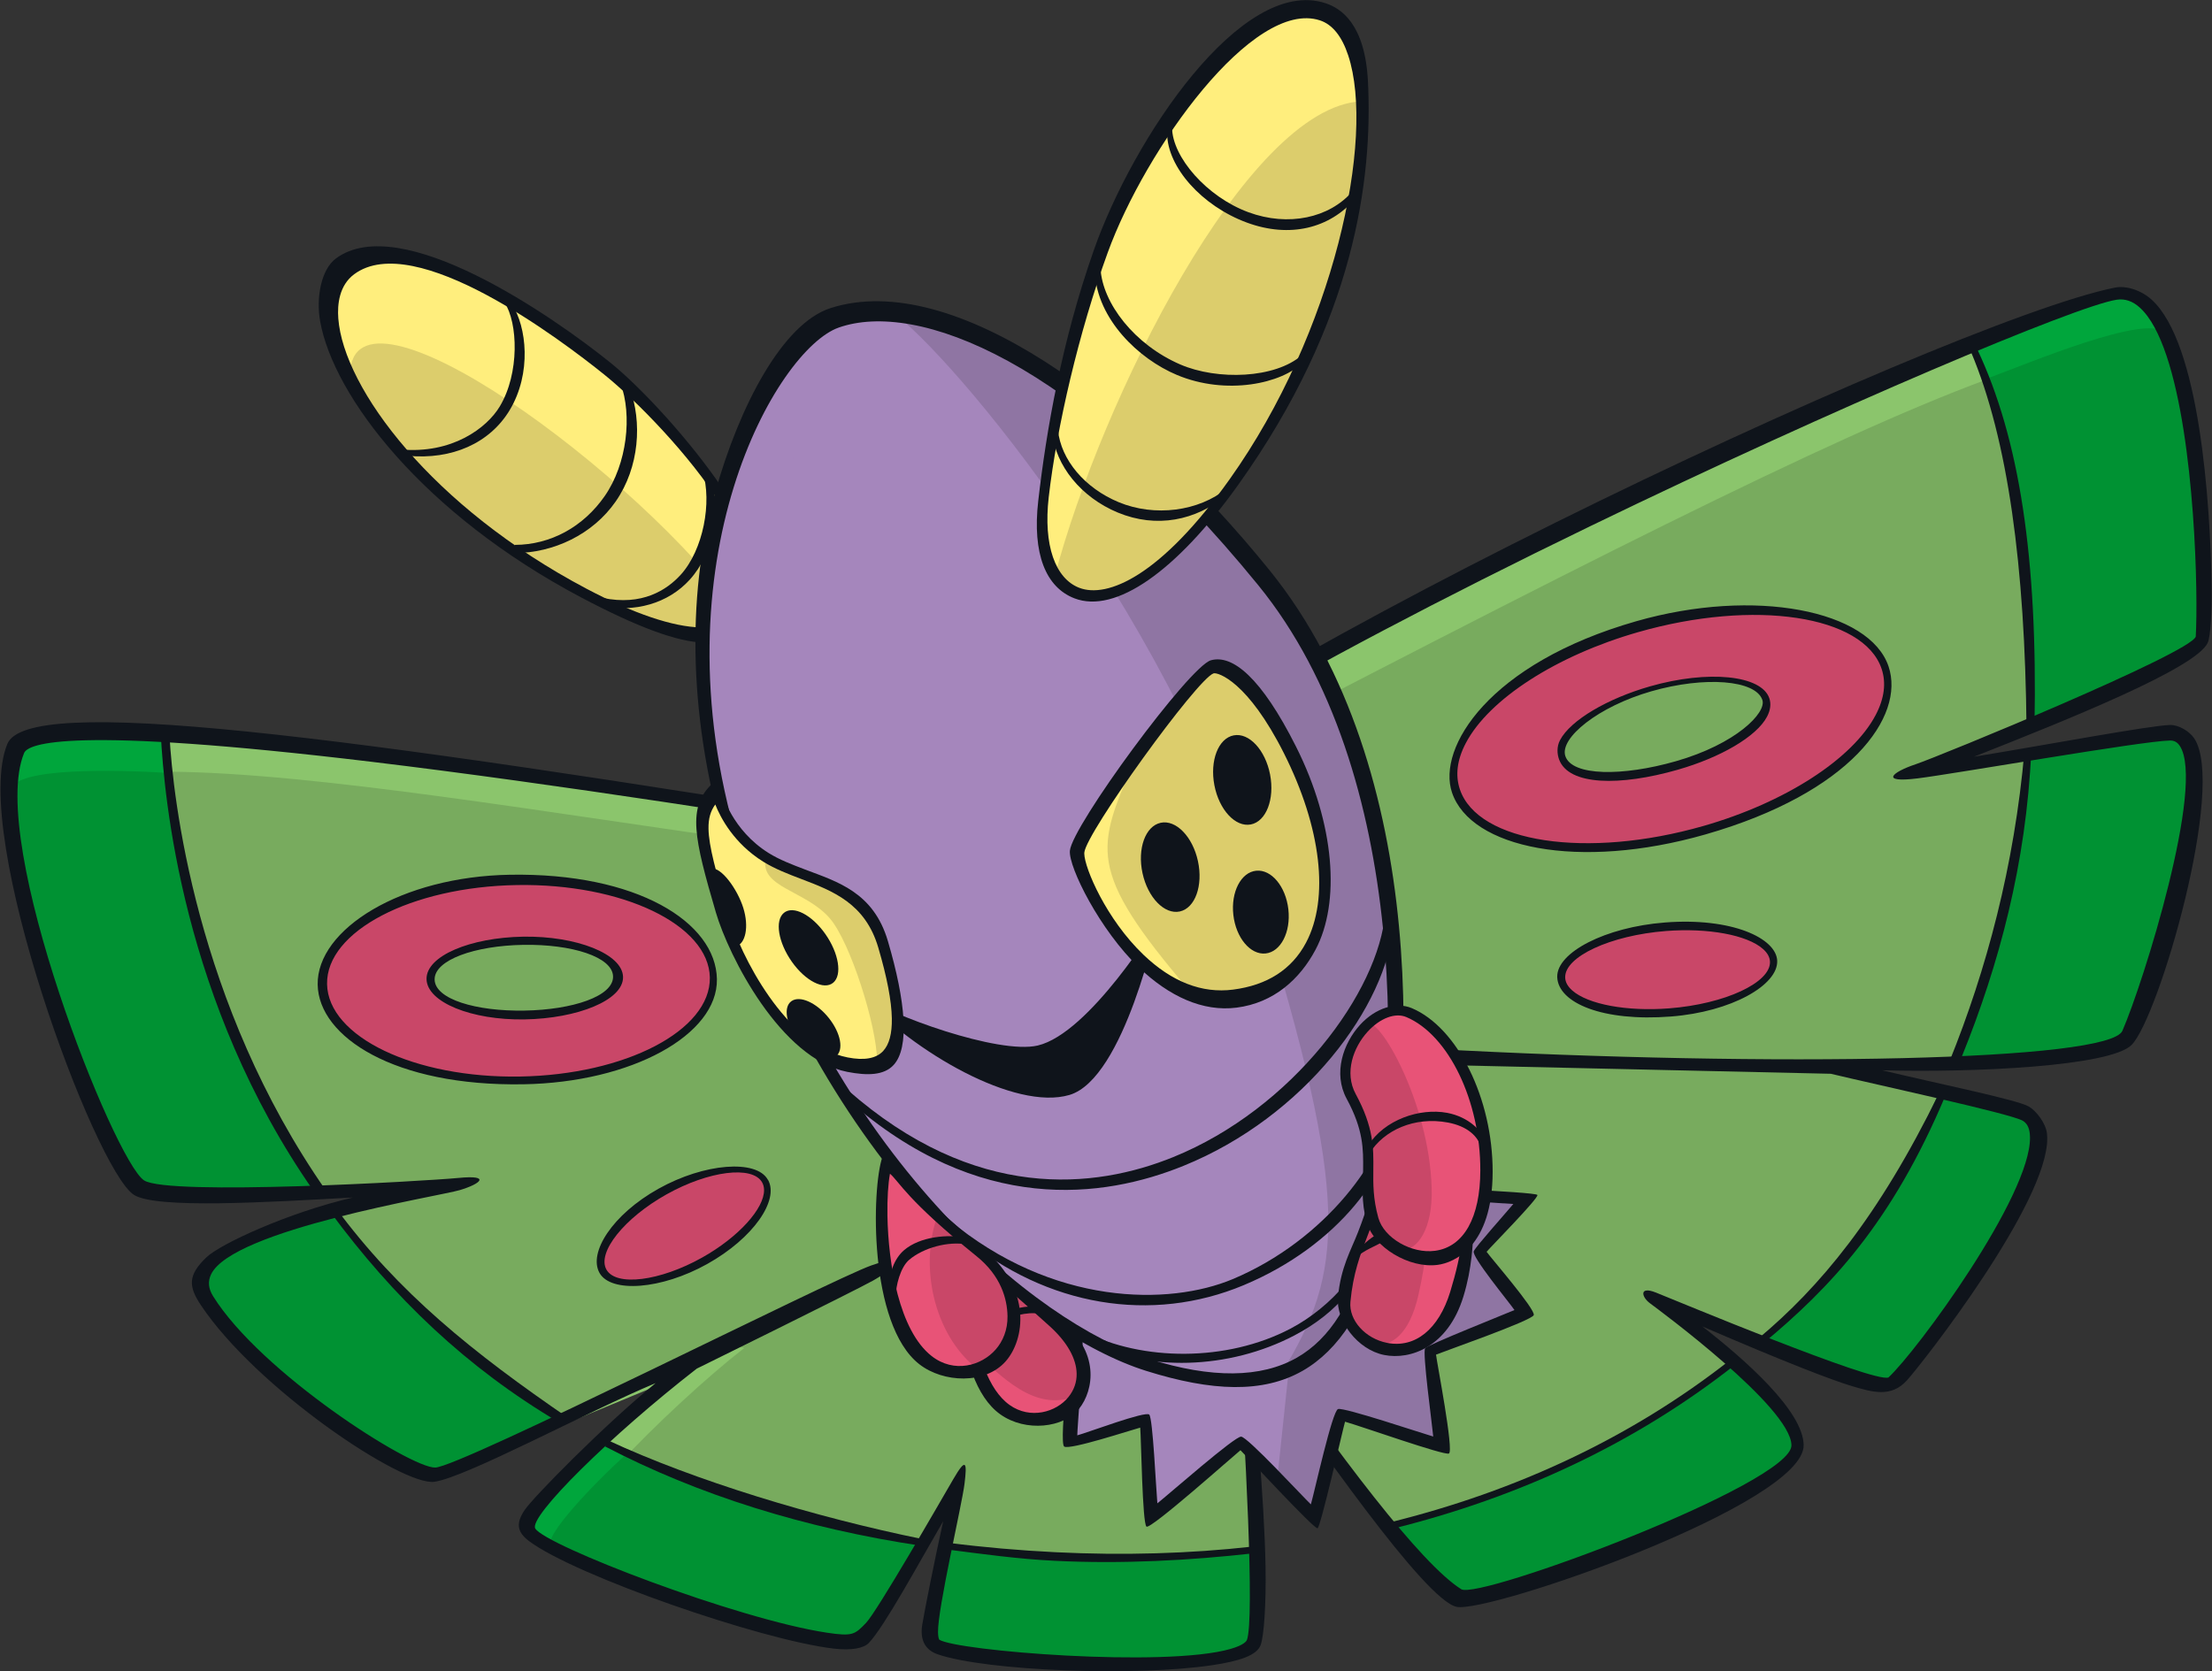 <?xml version="1.0" encoding="UTF-8"?>
<!-- Created with Inkscape (http://www.inkscape.org/) -->
<svg version="1.1" viewBox="0 0 151.41 114.41" xmlns="http://www.w3.org/2000/svg">
 <rect x="0" y="0" width="151.41" height="114.41" fill="#333333" stroke="none"/>
 <g transform="translate(-13.533 -12.136)">
  <g transform="matrix(.528 -.263 -.263 -.528 143.06 106.77)">
   <path d="m0 0c5.146 1.487 31.356 15.1 27.672 20.802-1.264 1.955-18.804 16.368-18.804 16.368s29.29-16.778 33.666-13.11c4.432 3.714 26.226 25.822 19.803 28.887-3.009 1.437-28.261 9.159-28.261 9.159s35.026-3.498 36.622-0.721c2.892 5.028 18.22 37.143 8.814 40.154-9.408 3.01-120.91 7.553-141.83-1.809-11.724 7.967-93.369 68.284-99.641 62.833-8.421-7.317-12.262-47.38-9.798-51.513 2.463-4.133 33.128-16.303 33.128-16.303s-33.037 11.331-32.052 1.003c0.986-10.328 12.08-29.424 14.28-29.98 2.198-0.557 30.883-2.417 30.883-2.417s-23.986-4.819-23.721-8.395c0.264-3.576 25.41-29.378 28.968-28.119 3.559 1.26 18.101 11.077 18.101 11.077s-11.295-13.339-10.856-15.52c0.437-2.181 29.606-19.551 33.128-16.302 2.636 2.43 15.309 33.11 15.309 33.11s5.54-38.995 9.136-39.725 39.858-6.331 42.349-1.112c2.491 5.218-7.381 22.744-7.381 22.744s17.883-21.862 20.483-21.111" fill="#8bc56c"/>
  </g>
  <g transform="matrix(.528 -.263 -.263 -.528 163.07 39.514)">
   <path d="m0 0c6.68 15.549-30.618 14.954-147.86 12.8-37.09 22.098-92.315 69.022-99.778 54.924-5.176-14.168-7.219-40.301-5.255-43.596 2.463-4.132 33.128-16.303 33.128-16.303s-33.037 11.331-32.051 1.003c0.985-10.328 12.08-29.424 14.279-29.98 2.198-0.557 31.941-1.526 31.941-1.526s4.946 0.406 6.928-1.303c-10.319-2.073-32.109-9.171-29.058-12.244 6.601-8.347 23.455-24.871 26.32-23.858 3.558 1.26 18.1 11.077 18.1 11.077s-11.295-13.339-10.856-15.519c0.437-2.182 29.606-19.552 33.128-16.303 2.637 2.431 15.309 33.11 15.309 33.11s5.54-38.995 9.136-39.725 39.859-6.331 42.35-1.112c2.49 5.219-7.382 22.744-7.382 22.744s17.884-21.862 20.483-21.111c5.146 1.487 31.357 15.1 27.672 20.802-1.263 1.955-18.803 16.368-18.803 16.368s29.29-16.778 33.666-13.11c4.431 3.714 26.225 25.822 19.802 28.887-3.009 1.437-28.26 9.159-28.26 9.159s35.025-3.497 36.622-0.721c1.701 2.956 7.697 15.275 10.441 25.537" fill="#78ab5e"/>
  </g>
  <g transform="matrix(.528 -.263 -.263 -.528 36.441 94.813)">
   <path d="m0 0c-8.846 1.913-18.489 2.745-17.95-2.905 0.985-10.328 12.08-29.424 14.279-29.98 1.134-0.287 9.305-0.921 16.957-1.466-8.743 12.875-13.788 31.351-13.286 34.351" fill="#009233"/>
  </g>
  <g transform="matrix(.528 -.263 -.263 -.528 24.665 62.475)">
   <path d="m0 0c-8.311 4.727-14.265 7.275-15.785 5.954-8.421-7.317-12.262-47.381-9.798-51.513 1.25-2.098 9.77-6.269 17.856-9.866-1.396 16.879-0.679 33.234 7.727 55.425" fill="#00a63c"/>
  </g>
  <g transform="matrix(.528 -.263 -.263 -.528 133.99 104.06)">
   <path d="m0 0c5.439-6.29 10.122-11.408 11.718-10.947 5.145 1.487 31.356 15.099 27.672 20.802-0.529 0.816-3.892 3.802-7.63 7.004-9.358-7.545-19.41-14.824-31.76-16.859" fill="#009233"/>
  </g>
  <g transform="matrix(.528 -.263 -.263 -.528 158.36 32.221)">
   <path d="m0 0c-2.04 0.653-7.964 1.242-17.64 1.882-0.144-14.692-6.608-29.222-13.683-42.486 9.927-0.68 21.604-1.125 22.51 0.451 2.891 5.028 18.219 37.142 8.813 40.153" fill="#00a63c"/>
  </g>
  <g transform="matrix(.528 -.263 -.263 -.528 147.26 85.006)">
   <path d="m0 0c8.207-3.972 17.419-7.71 19.723-5.778 4.431 3.714 26.225 25.822 19.802 28.887-1.633 0.78-9.024 3.112-16.17 5.355-6.408-11.118-13.66-21.022-23.355-28.464" fill="#009233"/>
  </g>
  <g transform="matrix(.528 -.263 -.263 -.528 49.775 116.98)">
   <path d="m0 0c0.265-3.576 25.41-29.378 28.969-28.119 1.977 0.701 6.91 3.908 11.291 6.74-10.752 7.238-20.484 15.695-27.647 26.899-6.404-1.702-12.756-3.588-12.613-5.52" fill="#00a63c"/>
  </g>
  <g transform="matrix(.528 -.263 -.263 -.528 24.958 65.048)">
   <path d="m0 0c-5.059 2.913-15.416 8.402-17.021 6.33-6.49-12.355-9.244-44.109-7.064-47.764 1.25-2.098 9.771-6.269 17.856-9.866-1.308 15.815-0.76 31.172 6.229 51.3" fill="#009233"/>
  </g>
  <g transform="matrix(.528 -.263 -.263 -.528 149.55 38.052)">
   <path d="m0 0c-1.339-12.972-7.284-26.658-13.553-38.411 9.928-0.68 21.605-1.125 22.51 0.451 2.184 3.797 11.46 23.045 11.817 33.536-0.73 2.917-15.581 3.858-20.774 4.424" fill="#009233"/>
  </g>
  <g transform="matrix(.528 -.263 -.263 -.528 56.489 111.62)">
   <path d="m0 0c-4.663-1.282-13.593-4.44-12.729-5.807 5.503-7.646 24.416-26.45 27.466-25.371 1.978 0.7 6.91 3.908 11.291 6.74-9.882 6.653-19.071 14.541-26.028 24.438" fill="#009233"/>
  </g>
  <g transform="matrix(.528 -.263 -.263 -.528 78.094 117.91)">
   <path d="m0 0c-3.104-3.952-6.293-8.515-6.044-9.756 0.438-2.182 29.606-19.552 33.128-16.303 0.879 0.809 2.873 4.761 5.141 9.665-11.271 4.188-17.87 6.865-32.225 16.394" fill="#009233"/>
  </g>
  <g transform="matrix(.528 -.263 -.263 -.528 132.08 105.27)">
   <path d="m0 0c-14.479-4.75-35.99-1.605-44.013 0.527 1.459-6.653 2.783-11.343 4.087-11.608 3.596-0.73 39.859-6.331 42.35-1.112 1.216 2.548-0.335 7.251-2.424 12.193" fill="#009233"/>
  </g>
  <g transform="matrix(.528 -.263 -.263 -.528 62.305 79.069)">
   <path d="m0 0c-2.715-5.687-14.01-5.957-25.229-0.603-11.218 5.354-18.113 14.305-15.399 19.992 2.715 5.688 14.01 5.958 25.229 0.604 11.218-5.355 18.113-14.305 15.399-19.993" fill="#c94768"/>
  </g>
  <g transform="matrix(.528 -.263 -.263 -.528 55.676 78.995)">
   <path d="m0 0c-1.072-2.247-6.245-2.013-11.554 0.521-5.307 2.533-8.742 6.407-7.671 8.654 1.073 2.246 6.246 2.013 11.553-0.521 5.309-2.533 8.744-6.408 7.672-8.654" fill="#78ab5e"/>
  </g>
  <g transform="matrix(.528 -.263 -.263 -.528 65.86 93.007)">
   <path d="m0 0c0.119-2.486-4.548-4.729-10.424-5.011-5.874-0.282-10.733 1.504-10.853 3.99-0.119 2.485 4.548 4.729 10.423 5.011 5.875 0.281 10.734-1.504 10.854-3.99" fill="#c94768"/>
  </g>
  <g transform="matrix(.528 -.263 -.263 -.528 113.29 66.232)">
   <path d="m0 0c-0.927-6.654 9.655-14.148 23.635-16.739 13.981-2.591 26.065 0.703 26.992 7.358 0.926 6.654-9.654 14.149-23.637 16.739-13.98 2.59-26.065-0.704-26.99-7.358" fill="#c94768"/>
  </g>
  <g transform="matrix(.528 -.263 -.263 -.528 120.51 63.96)">
   <path d="m0 0c-0.366-2.63 4.703-5.752 11.317-6.979 6.616-1.226 12.274-0.09 12.64 2.538 0.366 2.629-4.7 5.752-11.315 6.979-6.616 1.224-12.275 0.089-12.642-2.538" fill="#78ab5e"/>
  </g>
  <g transform="matrix(.528 -.263 -.263 -.528 120.49 79.085)">
   <path d="m0 0c-1.076-2.417 3.124-6.427 9.378-8.957 6.252-2.531 12.192-2.624 13.268-0.207 1.075 2.417-3.125 6.426-9.377 8.957-6.253 2.53-12.195 2.624-13.269 0.207" fill="#c94768"/>
  </g>
  <g transform="matrix(.528 -.263 -.263 -.528 142.78 106.46)">
   <path d="m0 0m-61.829 98.398c8.723 3.904 36.034 5.902 74.933 5.483 31.952-0.345 61.924-2.273 66.388-3.702 0.948-0.303 1.611-0.971 2.026-2.043 2.417-6.24-4.334-22.981-8.679-32.083-1.04-2.179-1.942-3.918-2.546-4.972-1.426-1.447-32.85 0.831-35.715 1.233-2.866 0.402-4.721-0.09-0.513-1.57 4.207-1.48 25.236-7.723 28.164-9.12 0.455-0.217 0.686-0.545 0.751-1.063 0.677-5.336-16.043-22.732-20.705-26.639-2.911-2.44-37.521 13.904-72.916 33.996l0.764-2.497 39.644-20.876c4.446-3.723 16.622-13.446 17.504-14.811 0.299-0.461 0.319-1.023 0.06-1.713-0.046-0.123-0.099-0.245-0.158-0.37-2.933-6.146-22.77-16.355-27.134-17.638-1.776 0.101-18.367 19.303-19.775 20.866-1.409 1.563-1.708 0.269-1.169-0.799 0.539-1.067 9.271-18.083 7.359-22.089-1.919-4.02-40.505 0.07-41.75 2.125-2.881 4.755-5.761 19.993-8.391 38.505l-0.366 2.578-0.994-2.407c-5.07-12.273-13.284-31.153-15.134-32.859-0.102-0.095-0.561-0.38-2.166-0.085-7.803 1.434-28.641 14.021-29.778 16.038-5e-3 0.182 0.085 0.465 0.268 0.848 1.175 2.463 9.053 11.956 10.429 14.04 1.374 2.083 1.568 2.701-0.94 1.049-2.609-1.719-14.768-9.804-16.509-10.42-1.743-0.617-2.073-0.728-4.543 1.005-8.664 6.076-24.743 23.644-24.911 25.921-0.116 1.571 12.6 5.754 25.05 8.255 0 0 20.206-0.096 22.862 0.027s5.436 1.054 0.615 1.662c-4.82 0.608-53.148 0.314-55.769 1.565-2.622 1.251-13.206 18.872-14.201 29.297-0.098 1.031 0.2 1.804 0.912 2.366 4.529 3.572 27.734-3.677 30.201-4.109 2.468-0.433 4.099-0.047 0.494 1.333s-31.064 13.127-32.78 16.006c-2.094 3.511 1.218 43.284 9.653 50.612 0.895 0.778 6.157 0.493 35.635-18.889 18.221-11.983 39.351-27.073 51.975-36.089l11.496-8.139zm141.75 3.135c-19.463 5.238-120.35 7.379-141.94-1.689-0.56 0.397-10.841 7.677-10.841 7.677-56.094 40.401-85.02 59.704-89.702 55.636-8.51-7.396-12.952-48.764-10.193-53.394 1.564-2.623 13.487-7.676 22.602-11.607-7.475 1.772-16.157 2.039-18.321 1.356-2.841-0.896-3.359-2.07-3.032-4.668 1.445-11.472 11.548-29.273 15.127-30.446 3.578-1.173 19.689-0.626 28.067-1.19-7.577-1.717-18.605-5.527-20.148-6.4-1.543-0.872-1.998-1.811-1.17-3.464 2.967-5.923 18.91-22.248 26.09-26.936 1.77-1.156 3.141-1.504 3.921-1.227 2.436 0.862 9.429 5.777 14.034 8.8-2.848-3.519-6.571-8.338-7.522-9.655s-1.121-2.694 0.072-3.897c4.236-4.275 19.405-12.554 27.948-15.325 3.078-1 5.133-1.274 6.058-0.421 0.793 0.731 2.683 3.937 4.534 7.814 3.574 7.489 7.681 18.371 9.767 23.368 1.888-12.867 5.093-34.955 8.03-37.333 2.901-2.35 41.472-7.355 44.432-1.154 1.702 3.567-1.629 11.828-4.381 17.557 6.648-7.867 10.675-12.289 12.459-13.945 1.785-1.657 3.438-3.25 6.018-2.228s23.867 11.158 27.103 17.935c0.07 0.149 0.133 0.297 0.188 0.444 0.421 1.126 0.075 2.893-0.477 3.747-0.839 1.299-8.062 6.924-13.358 11.358 9.312-4.96 23.949-11.424 27.241-10.258 4.26 1.507 23.184 21.968 22.342 28.604-0.126 0.993-0.914 2.207-1.802 2.631-2.067 0.986-14.305 4.457-22.03 6.855 11.981-1.038 27.598-2.27 30.159-0.274 0.655 0.509 2.206 3.272 3.34 5.648 4.21 8.822 11.339 25.883 8.62 32.901-0.571 1.476-1.85 2.807-3.234 3.18" fill="#0f141b"/>
  </g>
  <g transform="matrix(.528 -.263 -.263 -.528 148.45 36.239)">
   <path d="m0 0c-0.7-10.991-5.465-25.025-13.71-41.958l0.976-0.123c8.983 17.205 13.281 30.572 13.524 42.064z" fill="#0f141b"/>
  </g>
  <g transform="matrix(.528 -.263 -.263 -.528 146.97 84.809)">
   <path d="m 0,0 1.556,-0.119 c 8.606,7.61 16.655,16.694 23.019,28.151 l -0.673,0.411 C 16.845,16.917 8.545,7.557 0,0" fill="#0f141b"/>
  </g>
  <g transform="matrix(.528 -.263 -.263 -.528 133.91 103.76)">
   <path d="m 0,0 0.184,-0.768 c 9.897,2.325 19.642,5.881 31.768,16.305 L 31.444,16.14 C 18.635,6.326 8.932,2.136 0,0" fill="#0f141b"/>
  </g>
  <g transform="matrix(.528 -.263 -.263 -.528 108.57 116.39)">
   <path d="m0 0-0.174-0.77c15.204-3.427 30.062-3.694 44.162-0.793l-0.159 0.773c-13.989-2.878-28.736-2.612-43.829 0.79" fill="#0f141b"/>
  </g>
  <g transform="matrix(.528 -.263 -.263 -.528 78.418 118.23)">
   <path d="m0 0c3.368-2.255 6.79-4.6 10.517-6.691 6.86-3.85 14.051-6.952 21.029-9.503l0.27 0.741c-6.937 2.536-13.914 5.764-20.737 9.593-3.709 2.081-7.289 4.273-10.641 6.515z" fill="#0f141b"/>
  </g>
  <g transform="matrix(.528 -.263 -.263 -.528 54.954 111.17)">
   <path d="m0 0c7.133-9.824 16.459-18.803 27.719-26.687l0.453 0.646c-10.047 7.848-20.692 17.917-27.533 26.505z" fill="#0f141b"/>
  </g>
  <g transform="matrix(.528 -.263 -.263 -.528 36.118 95.08)">
   <path d="m0 0c2.146-12.271 6.105-23.288 12.884-33.772l1.227-0.092c-6.575 11.817-11.206 21.834-13.334 34z" fill="#0f141b"/>
  </g>
  <g transform="matrix(.528 -.263 -.263 -.528 24.543 62.504)">
   <path d="m0 0c-2.739-6.383-11.633-28.732-7.694-55.22l1.31-0.625c-3.907 26.282 4.517 48.953 7.236 55.287z" fill="#0f141b"/>
  </g>
  <g transform="matrix(.528 -.263 -.263 -.528 35.92 79.507)">
   <path d="m0 0c2.64 5.531 13.78 5.739 24.834 0.463 11.054-5.275 17.898-14.067 15.259-19.597-2.64-5.531-13.78-5.739-24.833-0.464-11.054 5.276-17.9 14.067-15.26 19.598m-1.006 0.422c-2.615-5.48 2.705-14.551 16.211-20.997 11.349-5.416 22.76-4.916 25.54 0.909 2.845 5.96-2.782 15.205-16.103 21.562-11.348 5.416-22.869 4.351-25.648-1.474" fill="#0f141b"/>
  </g>
  <g transform="matrix(.528 -.263 -.263 -.528 43.283 79.201)">
   <path d="m0 0c0.983 2.06 5.938 1.436 11.004-0.982 5.066-2.417 8.669-5.878 7.685-7.937-0.982-2.06-5.907-1.369-10.972 1.049-5.066 2.417-8.7 5.81-7.717 7.87m-0.816 0.467c-1.16-2.43 2.552-6.616 8.092-9.26 5.54-2.645 11.265-3.123 12.425-0.693 1.159 2.43-2.748 6.716-8.288 9.361-5.54 2.643-11.069 3.021-12.229 0.592" fill="#0f141b"/>
  </g>
  <g transform="matrix(.528 -.263 -.263 -.528 55.041 99.056)">
   <path d="m0 0c-0.109 2.278 4.534 4.431 10.141 4.7 5.606 0.27 10.435-1.428 10.545-3.708 0.014-0.294-0.052-0.588-0.189-0.874-0.921-1.93-5.072-3.592-9.953-3.827-5.606-0.27-10.435 1.429-10.544 3.709m9.584 5.701c-6.13-0.294-10.604-3.004-10.475-5.693 0.13-2.69 5.536-4.94 11.666-4.645 6.131 0.294 10.784 2.906 10.655 5.595l-0.017 0.045c-0.13 2.69-5.697 4.992-11.829 4.698" fill="#0f141b"/>
  </g>
  <g transform="matrix(.528 -.263 -.263 -.528 113.46 66.177)">
   <path d="m0 0c0.238 1.715 1.25 3.228 3.009 4.495 4.686 3.38 13.964 4.405 23.634 2.613 13.804-2.558 24.3-9.918 23.398-16.408-0.239-1.714-1.252-3.227-3.01-4.494-4.687-3.378-13.965-4.405-23.635-2.613-13.804 2.558-24.3 9.918-23.396 16.407m26.999 8.341c-17.464 3.236-27.223-2.822-27.982-8.262-0.944-6.746 9.094-14.68 24.158-17.471 17.244-3.196 26.864 1.912 27.711 7.979 0.945 6.799-9.776 15.139-23.887 17.754" fill="#0f141b"/>
  </g>
  <g transform="matrix(.528 -.263 -.263 -.528 126.57 59.464)">
   <path d="m0 0c6.343-1.174 11.415-4.219 11.077-6.646-0.218-1.555-5.025-3.211-12.157-1.888-6.343 1.175-11.551 3.819-11.214 6.247 0.305 2.19 5.982 3.456 12.294 2.287m0.108 0.583c-5.03 0.932-9.992 0.606-12.127-0.932-0.696-0.502-1.027-1.294-1.1-1.967-0.346-3.205 4.922-5.926 11.796-7.199 5.03-0.933 9.882-0.647 12.014 0.891 0.698 0.503 1.099 1.105 1.194 1.79 0.393 2.826-4.904 6.142-11.777 7.417" fill="#0f141b"/>
  </g>
  <g transform="matrix(.528 -.263 -.263 -.528 120.32 79.092)">
   <path d="m0 0m0.612-1.92c-0.258 0.639-0.282 1.204-0.071 1.679h1e-3c0.99 2.23 6.892 2.065 12.886-0.36 4.552-1.843 8.228-4.61 9.147-6.884 0.259-0.639 0.282-1.204 0.071-1.679-0.993-2.23-6.894-2.065-12.886 0.361-4.554 1.842-8.23 4.608-9.148 6.883m13.147 2.258c-6.454 2.61-12.78 2.477-13.995-0.068-9e-3 -0.018-0.017-0.036-0.026-0.054-1.207-2.716 2.38-6.964 9.791-9.962 6.497-2.63 12.759-2.291 13.916 0.309 1.062 2.387-2.458 6.849-9.686 9.775" fill="#0f141b"/>
  </g>
  <g transform="matrix(.528 -.263 -.263 -.528 87.31 101.79)">
   <path d="m0 0-6.848-13.426 8.011-1.626-3.894-10.003 12.717 2.717 3.893-11.091 8.021 8.793 8.668-7.964 3.895 10.002 11.539-0.675-1.22 8.489 7.213 3.148-21.687 12.547z" fill="#a586bc"/>
  </g>
  <g transform="matrix(.528 -.263 -.263 -.528 100.96 113.39)">
   <path d="m0 0 1.937-5.517 8.021 8.793 8.668-7.964 3.895 10.002 11.539-0.675-1.22 8.489 7.213 3.148-21.688 12.547z" fill="#8f75a3"/>
  </g>
  <g transform="matrix(.528 -.263 -.263 -.528 55.124 37.51)">
   <path d="m0 0c-4.454 9.693-13.277 25.153-21.422 23.713-8.355-1.477-8.373-23.551 7.46-45.604 12.826-17.865 19.218-10.99 19.533-1.415 0.228 6.921-2.985 17.679-5.571 23.306" fill="#ffee7d"/>
  </g>
  <g transform="matrix(.528 -.263 -.263 -.528 37.49 37.8)">
   <path d="m0 0c-0.137-8.791 3.686-21.782 13.011-34.769 6.892-9.599 11.923-12.05 15.155-10.783-3.191 20.385-22.282 57.045-28.166 45.552" fill="#dccd6c"/>
  </g>
  <g transform="matrix(.528 -.263 -.263 -.528 70.422 34.564)">
   <path d="m0 0c-9.098 1.33-31.232-15.495-37.034-48.527-6.457-36.754 5.565-65.313 16.241-75.604 10.678-10.291 20.327-10.394 29.355 0.54 8.279 10.026 30.743 43.344 23.166 74.915-7.573 31.551-18.128 46.689-31.728 48.676" fill="#a586bc"/>
  </g>
  <g transform="matrix(.528 -.263 -.263 -.528 99.982 51.934)">
   <path d="m0 0c-6.737 28.07-15.837 43.139-27.34 47.524-11.238 1.191-40.949-36.711-40.38-92.547 3.457-14.304 9.519-24.955 15.199-30.432 10.678-10.291 20.328-10.394 29.355 0.54 8.279 10.026 30.743 43.344 23.166 74.915" fill="#a586bc"/>
  </g>
  <g transform="matrix(.528 -.263 -.263 -.528 74.185 33.235)">
   <path d="m 0,0 c 3.534,-4.967 13.888,-44.685 8.018,-80.814 -5.871,-36.13 -10.454,-42.983 -21.916,-50.198 0,0 6.674,-1.291 14.93,7.454 12.987,13.754 23.356,39.532 24.826,52.018 2.268,19.256 -2.514,37.668 -10.386,52.783 C 9.004,-6.338 0,0 0,0" fill="#8f75a3"/>
  </g>
  <g transform="matrix(.528 -.263 -.263 -.528 115.29 97.84)">
   <path d="m0 0c0.734 0.321 8.172 2.863 8.216 3.274 0.043 0.411-15.263 8.792-15.263 8.792-0.199-0.362-0.51-0.623-0.848-0.878 5.446-3.15 12.084-6.99 13.146-7.604-1.556-0.68-6.022-2.442-6.553-2.859-0.53-0.417 1.009-7.016 1.182-8.219-1.273 0.075-10.743 0.866-11.245 0.658s-3.206-8.232-3.738-9.597c-1.095 1.007-7.76 7.686-8.467 7.78s-6.631-7.269-7.754-8.499c-0.55 1.568-3.082 10.277-3.738 10.647-0.655 0.37-10.352-2.211-12.153-2.595 0.642 1.649 3.918 9.034 3.752 9.634-0.169 0.599-7.3 1.319-8.551 1.572 0.447 0.874 3.975 6.627 5.696 10.001-0.245 0.471-0.436 0.932-0.627 1.376 0 0-7.446-11.2-7.006-11.871 0.439-0.671 7.722-1.725 8.873-1.959-0.445-1.145-4.744-10.071-4.472-10.609 0.273-0.538 12.778 2.875 13.716 3.075 0.316-0.898 3.573-12.084 3.97-12.098 0.395-0.015 7.645 8.857 8.367 9.65 1.597-1.466 8.477-8.593 9.135-8.682 0.657-0.09 3.499 10.202 3.787 10.942 0.798-0.046 11.703-1.432 12.196-0.948s-1.507 8.215-1.621 9.017" fill="#0f141b"/>
  </g>
  <g transform="matrix(.528 -.263 -.263 -.528 53.668 52.437)">
   <path d="m0 0c-11.785 16.415-14.867 33.325-11.783 40.901 0.616 1.513 1.8 3.396 3.945 3.775 8.615 1.523 18.084-17.509 20.781-23.378 1.996-4.343 4.716-12.779 5.373-19.529 0.368 0.416 0.63 0.977 1.026 1.508-0.863 6.622-3.21 14.735-5.163 18.984-3.572 7.772-13.908 26.623-23.101 24.998-2.119-0.375-4.125-3.071-4.899-5.731-2.467-8.466 0.697-25.278 12.859-42.219 4.248-5.914 7.683-9.591 10.362-10.979 0.173 0.363 0.32 1.374 0.483 1.716-2.862 1.502-6.236 4.874-9.883 9.954" fill="#0f141b"/>
  </g>
  <g transform="matrix(.528 -.263 -.263 -.528 48.064 32.836)">
   <path d="m0 0c0.345-2.825-2.093-8.158-5.871-10.57-2.455-1.568-7.43-2.508-12.568 0.685l0.468-1.063c4.336-2.694 9.142-2.94 12.937-0.517 4.214 2.689 6.085 7.793 5.707 10.891z" fill="#0f141b"/>
  </g>
  <g transform="matrix(.528 -.263 -.263 -.528 61.629 44.428)">
   <path d="m0 0c-0.583-3.659-3.991-8.164-7.607-9.572-2.22-0.865-5.641-1.281-9.334 1.645l-0.589-0.742c3.156-2.5 7.13-3.237 10.593-1.888 3.91 1.523 6.879 5.612 7.512 9.581z" fill="#0f141b"/>
  </g>
  <g transform="matrix(.528 -.263 -.263 -.528 56.008 38.379)">
   <path d="m0 0c-0.423-3.939-3.49-8.706-7.468-10.891-3.836-2.106-8.157-2.263-11.858-0.433l-0.421-0.849c3.983-1.971 9.022-2.109 13.133 0.149 4.241 2.329 6.878 6.876 7.333 11.113z" fill="#0f141b"/>
  </g>
  <g transform="matrix(.528 -.263 -.263 -.528 99.661 52.204)">
   <path d="m0 0c6.162-27.358-11.267-60.059-23.023-74.297-4.149-5.024-8.502-7.699-12.942-7.951-4.775-0.272-9.946 2.243-15.371 7.471-10.04 9.677-22.596 37.629-16.036 74.969 5.923 33.719 29.612 49.217 37.121 48.285 9.486-1.178 22.8-15.396 30.251-48.477m-30.062 50.919c-5.8 0.9-14.554-5.453-21.529-13.156-8.694-9.603-14.619-22.744-17.18-37.325-6.656-37.887 6.19-66.35 16.448-76.239 5.802-5.592 11.013-8.407 16.273-8.109 4.851 0.277 9.894 3.269 14.304 8.611 11.925 14.442 30.114 47.164 23.704 76.217-5.388 24.417-17.292 47.717-32.02 50.001" fill="#0f141b"/>
  </g>
  <g transform="matrix(.528 -.263 -.263 -.528 72.491 80.256)">
   <path d="m0 0c1.83-3.498 11.162-13.309 15.702-14.378 6.031-1.42 18.867 6.676 18.867 6.676s-11.564-14.614-18.127-13.454c-6.49 1.148-13.999 12.561-16.442 21.156" fill="#0f141b"/>
  </g>
  <g transform="matrix(.528 -.263 -.263 -.528 76.446 82.9)">
   <path d="m0 0c1.401-2.632 8.721-8.618 11.471-9.266 6.031-1.419 13.466 3.927 13.466 3.927s-7.739-8.118-12.643-7.09c-4.772 1-9.048 6.335-12.294 12.429" fill="#0f141b"/>
  </g>
  <g transform="matrix(.528 -.263 -.263 -.528 93.835 91.359)">
   <path d="m0 0c-9.729 0.752-22.896 5.508-30.366 23.895l-0.443-1.144c7.624-18.76 21.462-23.42 31.413-24.189 15.168-1.173 29.462 6.121 34.323 14.226l-0.242 1.655c-4.74-7.903-19.808-15.593-34.685-14.443" fill="#0f141b"/>
  </g>
  <g transform="matrix(.528 -.263 -.263 -.528 97.901 99.716)">
   <path d="m0 0c-7.933 0.524-20.062 6.455-26.402 20.883l0.62-2.596c5.071-11.539 15.102-18.723 26.626-19.484 11.938-0.788 21.44 4.212 24.947 9.986l0.105 1.565c-3.387-5.578-14.251-11.122-25.896-10.354" fill="#0f141b"/>
  </g>
  <g transform="matrix(.528 -.263 -.263 -.528 101.85 103.11)">
   <path d="m0 0c-8.358-0.17-17.067 4.31-21.547 10.343l-0.22-1.162c4.627-6.232 13.246-10.263 21.852-10.088 5.772 0.117 10.353 2.273 12.694 5.71l0.678 1.069c-2.194-3.223-7.945-5.76-13.457-5.872" fill="#0f141b"/>
  </g>
  <g transform="matrix(.528 -.263 -.263 -.528 79.927 97.784)">
   <path d="m0 0c-2.084-1.922-7.299-12.85-4.372-18.33 2.927-5.479 13.249-3.406 9.297 6.647s-4.925 11.683-4.925 11.683" fill="#e85377"/>
  </g>
  <g transform="matrix(.528 -.263 -.263 -.528 85.6 102.66)">
   <path d="m0 0c-3.952 10.053-4.925 11.683-4.925 11.683-1.294-1.193-3.797-5.865-4.805-10.545 1.56-4.041 3.159-9.561 8.216-9.991 2.122 1.286 3.335 4.22 1.514 8.853" fill="#c94768"/>
  </g>
  <g transform="matrix(.528 -.263 -.263 -.528 74.246 91.866)">
   <path d="M 0,0 C -2.47,-2.425 -8.913,-15.926 -5.795,-22.458 -2.678,-28.992 9.239,-26.03 5.142,-13.984 1.044,-1.939 0,0 0,0" fill="#e85377"/>
  </g>
  <g transform="matrix(.528 -.263 -.263 -.528 80.375 105.81)">
   <path d="M 0,0 C 4.303,-0.574 9.232,3.403 6.375,11.803 5.508,14.35 4.779,16.44 4.167,18.161 -0.672,13.847 -2.706,5.722 0,0" fill="#c94768"/>
  </g>
  <g transform="matrix(.528 -.263 -.263 -.528 107.79 92.04)">
   <path d="m0 0c-2.721-5.702-6.465-6.203-10.253-12.315-2.73-4.407 4.197-12.864 11.82-4.835 6.365 6.703 7.029 10.714 6.602 14.709s-6.116 6.743-8.169 2.441" fill="#e85377"/>
  </g>
  <g transform="matrix(.528 -.263 -.263 -.528 107.28 93.639)">
   <path d="m0 0c-2.449-5.132-5.022-4.697-8.267-10.276-2.338-4.024 1.819-10.643 7.961-3.074 5.128 6.319 5.962 9.816 6.021 13.201 0.058 3.384-3.867 4.021-5.715 0.149" fill="#c94768"/>
  </g>
  <g transform="matrix(.528 -.263 -.263 -.528 62.631 66.536)">
   <path d="m0 0c-3.396-1.004-3.999-3.857-5.607-12.836-0.94-5.247-0.79-17.07 5.181-21.669 5.972-4.6 8.434 2.392 9.821 10.188s-4.79 10.744-7.581 15.285c-2.792 4.54-1.814 9.032-1.814 9.032" fill="#ffee7d"/>
  </g>
  <g transform="matrix(.528 -.263 -.263 -.528 73.988 76.911)">
   <path d="m0 0c1.388 7.796-4.789 10.744-7.58 15.285-2.376-2.744 2.411-5.416 3.477-9.664 0.886-3.527-0.687-13.601-2.49-17.262 3.699-0.261 5.489 5.431 6.593 11.641" fill="#dccd6c"/>
  </g>
  <g transform="matrix(.528 -.263 -.263 -.528 96.508 57.896)">
   <path d="m0 0c-2.079 0.423-21.951-9.939-23.323-12.202-1.371-2.262-1.832-19.152 8.66-22.8 11.258-3.914 18.364 7.052 18.309 22.472-0.035 9.303-2.582 12.315-3.646 12.53" fill="#ffee7d"/>
  </g>
  <g transform="matrix(.528 -.263 -.263 -.528 97.966 80.241)">
   <path d="m0 0c11.258-3.914 18.364 7.052 18.309 22.473-0.035 9.302-2.581 12.314-3.646 12.529-1.103 0.225-7.225-2.592-12.929-5.621-8.329-7.102-10.59-8.671-6.143-26.538 1.193-1.233 2.642-2.229 4.409-2.843" fill="#dccd6c"/>
  </g>
  <g transform="matrix(.528 -.263 -.263 -.528 89.043 29.28)">
   <path d="m0 0c11.793 9.873 28.49 19.361 34.845 13.121 6.415-6.3-9.552-31.286-33.22-43.939-20.754-11.096-28.193-3.461-20.521 8.336 4.462 6.862 13.431 17.907 18.896 22.482" fill="#ffee7d"/>
  </g>
  <g transform="matrix(.528 -.263 -.263 -.528 85.745 51.527)">
   <path d="M 0,0 C 0.607,-5.854 8.631,-7.468 23.429,0.443 39.424,8.994 51.888,23.17 56.317,33.412 44.105,38.721 13.839,15.722 0,0" fill="#dccd6c"/>
  </g>
  <g transform="matrix(.528 -.263 -.263 -.528 106.02 87.2)">
   <path d="m0 0c0.244-7.181-2.93-8.141-4.046-13.919-0.983-5.091 7.911-13.205 14.157-0.727 3.764 7.519 3.752 16.229 0.177 20.41-2.611 3.054-10.475-0.27-10.288-5.764" fill="#e85377"/>
  </g>
  <g transform="matrix(.528 -.263 -.263 -.528 111.53 93.479)">
   <path d="m0 0c4.261 9.227 3.358 20.771 1.823 20.31-2.795-0.839-5.55-3.345-5.438-6.623 0.186-5.479-1.616-7.341-2.977-10.481-4.09-8.792 2.616-11.815 6.592-3.206" fill="#c94768"/>
  </g>
  <g transform="matrix(.528 -.263 -.263 -.528 86.095 102.51)">
   <path d="m0 0c-1.562 3.264-2.622 6.141-3.356 7.882-0.021-0.822-0.1-1.618-0.303-2.354 0.61-1.486 1.348-3.32 2.243-5.598 1.013-2.573 1.114-4.782 0.362-6.357-0.421-0.884-1.112-1.569-2.062-2.007-2.061-0.952-5.14-0.376-6.523 2.213-0.731 1.369-0.902 3.132-0.729 5.013-0.6-0.386-1.079-0.188-1.52 0.109-0.219-2.078-0.038-4.049 0.799-5.615 1.707-3.198 5.906-4.675 8.455-3.498 2.531 1.169 5.192 4.87 2.634 10.212" fill="#0f141b"/>
  </g>
  <g transform="matrix(.528 -.263 -.263 -.528 83.248 101.69)">
   <path d="m0 0c-0.116-0.243-0.232-0.488-0.349-0.732 0.842-0.19 1.636-0.511 2.253-0.955l0.462 0.64c-0.664 0.48-1.488 0.828-2.366 1.047" fill="#0f141b"/>
  </g>
  <g transform="matrix(.528 -.263 -.263 -.528 77.305 104.98)">
   <path d="m0 0c-2.062 4.32 0.259 11.822 2.671 16.875 0.868 1.819 1.743 3.307 2.434 4.229 0.58-1.375 0.349-3.488 4.737-13.075 1.503-3.287 0.963-6.003 0.102-7.804-0.687-1.441-1.796-2.383-2.964-2.858-2.323-0.947-5.559-0.345-6.98 2.633m5.171 23.218c-2.705-2.657-10.108-16.652-6.877-23.421 1.521-3.188 5.798-5.525 9.12-4.172 3.107 1.264 6.459 6.06 3.549 12.785-4.027 9.306-5.792 14.808-5.792 14.808" fill="#0f141b"/>
  </g>
  <g transform="matrix(.528 -.263 -.263 -.528 75.421 97.725)">
   <path d="m0 0c-1.533-0.378-2.827-1.743-3.427-2.999l0.179-1.365c0.502 1.051 1.956 2.772 3.27 3.096 2.113 0.52 5.024-0.072 6.772-1.379l0.473 0.632c-1.95 1.458-4.91 2.596-7.267 2.015" fill="#0f141b"/>
  </g>
  <g transform="matrix(.528 -.263 -.263 -.528 112.8 100.58)">
   <path d="m0 0c-3.136-3.302-6.576-4.063-9.204-2.037-2.05 1.583-2.805 4.343-1.685 6.153 1.761 2.839 3.493 4.423 5.169 5.953 0.659 0.603 1.305 1.196 1.93 1.844 0.142 0.688 0.236 1.421 0.29 2.128-0.922-1.172-1.925-2.098-3.018-3.097-1.655-1.511-3.578-2.721-5.423-5.7-1.433-2.31-0.7-6.452 1.817-8.394 2.437-1.881 7.015-2.481 11.249 1.979 2.394 2.521 3.744 5.032 4.808 6.983-0.694-0.348-1.369-0.75-2.065-1.092-0.956-1.425-2.212-2.975-3.868-4.72" fill="#0f141b"/>
  </g>
  <g transform="matrix(.528 -.263 -.263 -.528 106.44 97.867)">
   <path d="m0 0-0.247-0.531c0.705 0.434 2.799 0.18 3.646 0.321-1e-3 0.278-0.534 0.563-0.381 1.077-1.062-0.132-2.141-0.328-3.018-0.867" fill="#0f141b"/>
  </g>
  <g transform="matrix(.528 -.263 -.263 -.528 71.547 84.532)">
   <path d="m0 0c-5.802 4.469-5.848 16.143-4.96 21.096 0.898 5.01 1.478 8.022 2.352 9.855 0.51 1.07 1.124 1.737 1.958 2.168-0.138-1.642-0.083-4.997 2.024-8.426 0.832-1.354 1.963-2.579 3.055-3.765 2.647-2.87 5.384-5.838 4.447-11.105-0.631-3.545-1.379-6.224-2.259-8.068-0.758-1.587-1.611-2.555-2.572-2.927-1.115-0.432-2.476-0.036-4.045 1.172m0.123 35.441c-3.844-1.136-4.712-4.719-6.297-13.57-0.929-5.184-0.847-18.549 5.386-23.349 1.92-1.479 3.663-2.279 5.19-1.689 2.565 0.994 4.522 5.933 5.809 13.165 1.04 5.845-2.2 8.794-4.911 11.734-1.103 1.196-2.145 2.326-2.917 3.582-2.624 4.269-1.749 8.554-1.739 8.598z" fill="#0f141b"/>
  </g>
  <g transform="matrix(.528 -.263 -.263 -.528 70.021 76.076)">
   <path d="m0 0c0.416-2.709-0.347-5.164-1.703-5.483-1.357-0.32-2.793 1.617-3.208 4.325-0.415 2.71 0.348 5.166 1.704 5.484 1.355 0.319 2.792-1.617 3.207-4.326" fill="#0f141b"/>
  </g>
  <g transform="matrix(.528 -.263 -.263 -.528 70.254 81.821)">
   <path d="m0 0c0.484-2.22-0.084-4.182-1.267-4.383-1.182-0.202-3.014 2.841-3.016 3.654-0.484 2.22 0.084 4.183 1.267 4.384 1.182 0.2 2.534-1.435 3.016-3.655" fill="#0f141b"/>
  </g>
  <g transform="matrix(.528 -.263 -.263 -.528 64.412 74.3)">
   <path d="m0 0c-0.365-2.244-1.614-3.859-2.788-3.611-0.173 2.137 0.04 6.354 1.448 9.371 1.173-0.248 1.706-3.519 1.34-5.76" fill="#0f141b"/>
  </g>
  <g transform="matrix(.528 -.263 -.263 -.528 101.42 63.714)">
   <path d="m0 0c0.035-9.651-2.775-17.434-7.517-20.818-2.857-2.039-6.222-2.407-10.004-1.092-3.431 1.193-5.952 3.967-7.492 8.244-2.028 5.634-1.639 12.063-0.921 13.571 0.022 0.044 0.043 0.084 0.064 0.119 1.186 1.955 20.7 12.208 22.702 11.928 0.52-0.111 3.134-2.614 3.168-11.952m-2.77 13.449c-2.54 0.496-23.023-10.042-24.509-12.495-1.001-1.65-0.982-9.828 1.135-15.708 1.645-4.565 4.335-7.917 8.068-9.215 4.106-1.428 8.043-0.311 11.184 1.931 5.055 3.608 8.529 12.078 8.493 22.112-0.034 9.01-1.829 12.879-4.371 13.375" fill="#0f141b"/>
  </g>
  <g transform="matrix(.528 -.263 -.263 -.528 100.47 65.167)">
   <path d="m0 0c-0.784-2.8-2.837-4.673-4.587-4.184-1.75 0.49-2.534 3.156-1.751 5.957 0.782 2.8 2.836 4.673 4.586 4.184s2.534-3.156 1.752-5.957" fill="#0f141b"/>
  </g>
  <g transform="matrix(.528 -.263 -.263 -.528 95.532 71.095)">
   <path d="m0 0c-0.719-2.818-2.73-4.737-4.49-4.289-1.76 0.451-2.605 3.099-1.888 5.916 0.72 2.818 2.732 4.737 4.492 4.288 1.759-0.449 2.605-3.097 1.886-5.915" fill="#0f141b"/>
  </g>
  <g transform="matrix(.528 -.263 -.263 -.528 101.72 74.39)">
   <path d="m0 0c-0.914-2.508-2.999-4.035-4.656-3.411-1.657 0.625-2.262 3.164-1.349 5.673 0.914 2.509 2.999 4.035 4.655 3.41 1.66-0.624 2.262-3.163 1.35-5.672" fill="#0f141b"/>
  </g>
  <g transform="matrix(.528 -.263 -.263 -.528 87.41 52.381)">
   <path d="m0 0c-2.015 2.195-1.553 6.281 1.521 11.008 4.467 6.869 11.678 15.605 18.781 22.351 9.319 8.851 28.252 18.847 34.05 13.152 1.086-1.066 1.467-2.784 1.132-5.108-1.441-10.038-15.848-28.066-34.216-37.885-12.221-6.534-18.916-6.079-21.268-3.518m18.961 34.308c-8.046-7.821-14.199-16.192-18.721-23.145-3.387-5.208-3.687-9.392-1.284-12.01 3.434-3.741 11.971-2.476 22.87 3.32 20.637 10.976 29.834 24.889 34.334 35.14 2.716 6.189 1.019 9.056-0.35 10.401-7.268 7.137-26.937-4.07-36.849-13.706" fill="#0f141b"/>
  </g>
  <g transform="matrix(.528 -.263 -.263 -.528 98.878 27.375)">
   <path d="m0 0c3.674-3.9 8.33-4.86 12.447-3.146l0.11 0.917c-3.739-1.557-8.468-0.378-11.86 3.224-3.513 3.731-5.056 9.657-3.552 12.733l-0.825-0.376c-1.694-3.469-0.15-9.284 3.68-13.352" fill="#0f141b"/>
  </g>
  <g transform="matrix(.528 -.263 -.263 -.528 85.564 41.769)">
   <path d="m0 0c-1.358-3.564-0.354-8.19 2.674-11.67 3.198-3.676 7.685-4.861 12.134-3.841l0.438 0.708c-4.101-0.94-8.972 0.748-11.937 4.157-2.801 3.221-3.814 7.396-2.578 10.638z" fill="#0f141b"/>
  </g>
  <g transform="matrix(.528 -.263 -.263 -.528 88.475 30.803)">
   <path d="m0 0c-2.145-4.95 0.05-11.182 3.226-14.869 4.058-4.712 10.497-6.354 13.731-5.21l0.282 0.801c-3.989-1.062-10.094 1.732-13.127 5.329-3.708 4.4-4.921 10.371-3.297 14.118z" fill="#0f141b"/>
  </g>
  <g transform="matrix(.528 -.263 -.263 -.528 107.14 82.778)">
   <path d="m0 0c1.999 0.777 3.882 0.588 4.796-0.481 3.466-4.051 3.354-12.546-0.257-19.76-2.45-4.897-5.677-7.087-8.851-6.008-2.617 0.888-4.654 3.978-4.195 6.357 0.439 2.267 1.212 3.781 1.961 5.244 1.155 2.259 2.246 4.394 2.096 8.808-0.095 2.802 2.166 4.953 4.45 5.84m-0.43 1.104c-2.673-1.04-5.318-3.602-5.204-6.985 0.14-4.107-0.884-6.109-1.968-8.228-0.785-1.537-1.872-3.19-2.341-5.621-0.571-2.954 2.003-7.038 5.176-8.117 1.797-0.609 6.611-0.974 10.509 6.813 3.811 7.615 3.836 16.805 0.081 21.198-1.266 1.479-3.739 1.917-6.253 0.94" fill="#0f141b"/>
  </g>
  <g transform="matrix(.528 -.263 -.263 -.528 107.17 90.584)">
   <path d="m0 0-0.207-0.85c2.65 1.63 6.555 1.532 9.731-0.881 1.75-1.331 2.515-2.99 2.078-4.58l0.76-0.21c0.529 1.92-0.414 4.332-2.445 5.858-2.572 1.932-6.869 2.537-9.917 0.663" fill="#0f141b"/>
  </g>
 </g>
</svg>
